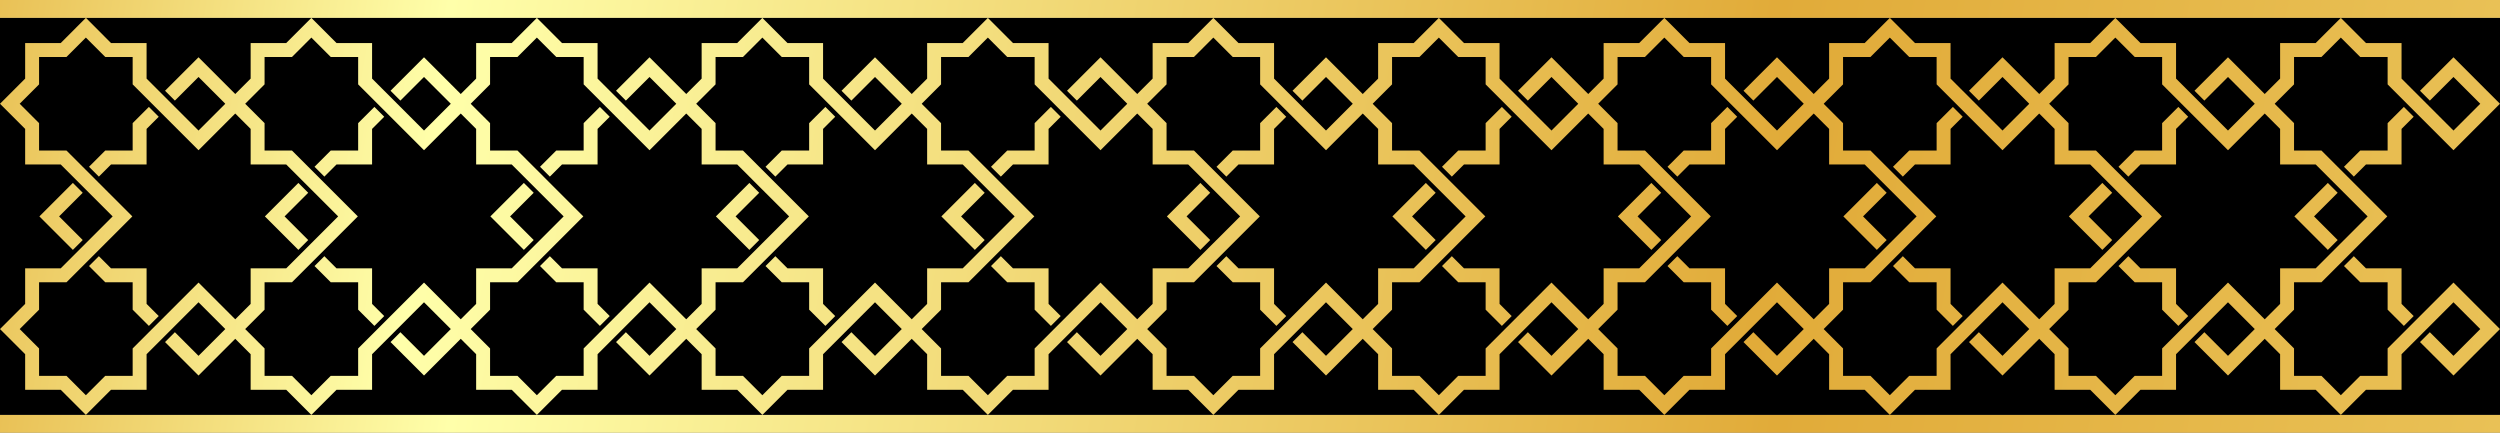 <?xml version="1.0" encoding="UTF-8"?>
<svg id="Layer_1" data-name="Layer 1" xmlns="http://www.w3.org/2000/svg" xmlns:xlink="http://www.w3.org/1999/xlink" viewBox="0 0 4488.1 776.87">
  <rect x="0" y="0" width="4488.1" height="776.87" fill="#808080" stroke="none"/>
  <defs>
    <style>
      .cls-1 {
        fill: url(#linear-gradient-61);
      }

      .cls-2 {
        fill: url(#linear-gradient-15);
      }

      .cls-3 {
        fill: url(#linear-gradient-13);
      }

      .cls-4 {
        fill: url(#linear-gradient-28);
      }

      .cls-5 {
        fill: url(#linear-gradient-65);
      }

      .cls-6 {
        fill: url(#linear-gradient-69);
      }

      .cls-7 {
        fill: url(#linear-gradient-53);
      }

      .cls-8 {
        fill: url(#linear-gradient-42);
      }

      .cls-9 {
        fill: url(#linear-gradient-46);
      }

      .cls-10 {
        fill: url(#linear-gradient-70);
      }

      .cls-11 {
        fill: url(#linear-gradient-60);
      }

      .cls-12 {
        fill: url(#linear-gradient-93);
      }

      .cls-13 {
        fill: url(#linear-gradient-95);
      }

      .cls-14 {
        fill: url(#linear-gradient-2);
      }

      .cls-15 {
        fill: url(#linear-gradient-100);
      }

      .cls-16 {
        fill: url(#linear-gradient-87);
      }

      .cls-17 {
        fill: url(#linear-gradient-64);
      }

      .cls-18 {
        fill: url(#linear-gradient-56);
      }

      .cls-19 {
        fill: url(#linear-gradient-43);
      }

      .cls-20 {
        fill: url(#linear-gradient-25);
      }

      .cls-21 {
        fill: url(#linear-gradient-82);
      }

      .cls-22 {
        fill: url(#linear-gradient-10);
      }

      .cls-23 {
        fill: url(#linear-gradient-12);
      }

      .cls-24 {
        fill: url(#linear-gradient-40);
      }

      .cls-25 {
        fill: url(#linear-gradient-27);
      }

      .cls-26 {
        fill: url(#linear-gradient-68);
      }

      .cls-27 {
        fill: url(#linear-gradient-37);
      }

      .cls-28 {
        fill: url(#linear-gradient-75);
      }

      .cls-29 {
        fill: url(#linear-gradient-55);
      }

      .cls-30 {
        fill: url(#linear-gradient-39);
      }

      .cls-31 {
        fill: url(#linear-gradient-89);
      }

      .cls-32 {
        fill: url(#linear-gradient-52);
      }

      .cls-33 {
        fill: url(#linear-gradient-58);
      }

      .cls-34 {
        fill: url(#linear-gradient-47);
      }

      .cls-35 {
        fill: url(#linear-gradient-26);
      }

      .cls-36 {
        fill: url(#linear-gradient-74);
      }

      .cls-37 {
        fill: url(#linear-gradient-97);
      }

      .cls-38 {
        fill: url(#linear-gradient-72);
      }

      .cls-39 {
        fill: url(#linear-gradient-4);
      }

      .cls-40 {
        fill: url(#linear-gradient-35);
      }

      .cls-41 {
        fill: url(#linear-gradient-30);
      }

      .cls-42 {
        fill: url(#linear-gradient-76);
      }

      .cls-43 {
        fill: url(#linear-gradient-73);
      }

      .cls-44 {
        fill: url(#linear-gradient-71);
      }

      .cls-45 {
        fill: url(#linear-gradient-44);
      }

      .cls-46 {
        fill: url(#linear-gradient-96);
      }

      .cls-47 {
        fill: url(#linear-gradient-49);
      }

      .cls-48 {
        fill: url(#linear-gradient-3);
      }

      .cls-49 {
        fill: url(#linear-gradient-34);
      }

      .cls-50 {
        fill: url(#linear-gradient-5);
      }

      .cls-51 {
        fill: url(#linear-gradient-38);
      }

      .cls-52 {
        fill: url(#linear-gradient-91);
      }

      .cls-53 {
        fill: url(#linear-gradient-22);
      }

      .cls-54 {
        fill: url(#linear-gradient-24);
      }

      .cls-55 {
        fill: url(#linear-gradient-94);
      }

      .cls-56 {
        fill: url(#linear-gradient-54);
      }

      .cls-57 {
        fill: url(#linear-gradient-92);
      }

      .cls-58 {
        fill: url(#linear-gradient-90);
      }

      .cls-59 {
        fill: url(#linear-gradient-33);
      }

      .cls-60 {
        fill: url(#linear-gradient-79);
      }

      .cls-61 {
        fill: url(#linear-gradient-78);
      }

      .cls-62 {
        fill: url(#linear-gradient-51);
      }

      .cls-63 {
        fill: url(#linear-gradient-8);
      }

      .cls-64 {
        fill: url(#linear-gradient-66);
      }

      .cls-65 {
        fill: url(#linear-gradient-57);
      }

      .cls-66 {
        fill: url(#linear-gradient-77);
      }

      .cls-67 {
        fill: url(#linear-gradient-88);
      }

      .cls-68 {
        fill: url(#linear-gradient-14);
      }

      .cls-69 {
        fill: url(#linear-gradient-62);
      }

      .cls-70 {
        fill: url(#linear-gradient-29);
      }

      .cls-71 {
        fill: url(#linear-gradient-20);
      }

      .cls-72 {
        fill: url(#linear-gradient-67);
      }

      .cls-73 {
        fill: url(#linear-gradient-17);
      }

      .cls-74 {
        fill: url(#linear-gradient-50);
      }

      .cls-75 {
        fill: url(#linear-gradient-7);
      }

      .cls-76 {
        fill: url(#linear-gradient-9);
      }

      .cls-77 {
        fill: url(#linear-gradient-59);
      }

      .cls-78 {
        fill: url(#linear-gradient-11);
      }

      .cls-79 {
        fill: url(#linear-gradient-19);
      }

      .cls-80 {
        fill: url(#linear-gradient-101);
      }

      .cls-81 {
        fill: url(#linear-gradient-80);
      }

      .cls-82 {
        fill: url(#linear-gradient-6);
      }

      .cls-83 {
        fill: url(#linear-gradient-83);
      }

      .cls-84 {
        fill: url(#linear-gradient-36);
      }

      .cls-85 {
        fill: url(#linear-gradient-21);
      }

      .cls-86 {
        fill: url(#linear-gradient-45);
      }

      .cls-87 {
        fill: url(#linear-gradient-85);
      }

      .cls-88 {
        fill: url(#linear-gradient-98);
      }

      .cls-89 {
        fill: url(#linear-gradient-81);
      }

      .cls-90 {
        fill: url(#linear-gradient-84);
      }

      .cls-91 {
        fill: url(#linear-gradient-48);
      }

      .cls-92 {
        fill: url(#linear-gradient-32);
      }

      .cls-93 {
        fill: url(#linear-gradient-86);
      }

      .cls-94 {
        fill: url(#linear-gradient-41);
      }

      .cls-95 {
        fill: url(#linear-gradient-16);
      }

      .cls-96 {
        fill: url(#linear-gradient);
      }

      .cls-97 {
        fill: url(#linear-gradient-23);
      }

      .cls-98 {
        fill: url(#linear-gradient-31);
      }

      .cls-99 {
        fill: url(#linear-gradient-63);
      }

      .cls-100 {
        fill: url(#linear-gradient-99);
      }

      .cls-101 {
        fill: url(#linear-gradient-18);
      }
    </style>
    <linearGradient id="linear-gradient" x1="-34.65" y1="209.45" x2="4404.84" y2="987.66" gradientUnits="userSpaceOnUse">
      <stop offset="0" stop-color="#e9c156"/>
      <stop offset=".18" stop-color="#ffa"/>
      <stop offset=".71" stop-color="#e1ab39"/>
      <stop offset="1" stop-color="#e9c156"/>
    </linearGradient>
    <linearGradient id="linear-gradient-2" x1="153.91" y1="340.37" x2="154.39" y2="340.46" xlink:href="#linear-gradient"/>
    <linearGradient id="linear-gradient-3" x1="-60.16" y1="355.02" x2="4379.33" y2="1133.23" xlink:href="#linear-gradient"/>
    <linearGradient id="linear-gradient-4" x1="197.98" y1="412.67" x2="200.35" y2="413.08" gradientTransform="translate(262.47 -41.13) rotate(33.69)" xlink:href="#linear-gradient"/>
    <linearGradient id="linear-gradient-5" x1="308.06" y1="186.22" x2="308.53" y2="186.31" gradientTransform="translate(222.01 -163.44) rotate(45)" xlink:href="#linear-gradient"/>
    <linearGradient id="linear-gradient-6" x1="152.25" y1="424.94" x2="156.04" y2="425.6" gradientTransform="translate(345.86 15.56) rotate(45)" xlink:href="#linear-gradient"/>
    <linearGradient id="linear-gradient-7" x1="-59.46" y1="350.98" x2="4380.03" y2="1129.2" xlink:href="#linear-gradient"/>
    <linearGradient id="linear-gradient-8" x1="-80.22" y1="469.45" x2="4359.27" y2="1247.66" xlink:href="#linear-gradient"/>
    <linearGradient id="linear-gradient-9" x1="308.06" y1="590.69" x2="308.53" y2="590.77" xlink:href="#linear-gradient"/>
    <linearGradient id="linear-gradient-10" x1="-22.58" y1="140.6" x2="4416.91" y2="918.81" xlink:href="#linear-gradient"/>
    <linearGradient id="linear-gradient-11" x1="558.73" y1="340.37" x2="559.21" y2="340.46" xlink:href="#linear-gradient"/>
    <linearGradient id="linear-gradient-12" x1="-48.09" y1="286.17" x2="4391.39" y2="1064.39" xlink:href="#linear-gradient"/>
    <linearGradient id="linear-gradient-13" x1="602.8" y1="412.67" x2="605.17" y2="413.08" gradientTransform="translate(330.46 -265.69) rotate(33.69)" xlink:href="#linear-gradient"/>
    <linearGradient id="linear-gradient-14" x1="712.88" y1="186.22" x2="713.35" y2="186.31" gradientTransform="translate(340.58 -449.69) rotate(45)" xlink:href="#linear-gradient"/>
    <linearGradient id="linear-gradient-15" x1="557.07" y1="424.94" x2="560.86" y2="425.6" gradientTransform="translate(464.43 -270.69) rotate(45)" xlink:href="#linear-gradient"/>
    <linearGradient id="linear-gradient-16" x1="-47.4" y1="282.2" x2="4392.09" y2="1060.42" xlink:href="#linear-gradient"/>
    <linearGradient id="linear-gradient-17" x1="-68.15" y1="400.61" x2="4371.34" y2="1178.82" xlink:href="#linear-gradient"/>
    <linearGradient id="linear-gradient-18" x1="712.88" y1="590.69" x2="713.35" y2="590.77" xlink:href="#linear-gradient"/>
    <linearGradient id="linear-gradient-19" x1="-10.51" y1="71.75" x2="4428.98" y2="849.97" xlink:href="#linear-gradient"/>
    <linearGradient id="linear-gradient-20" x1="963.55" y1="340.37" x2="964.03" y2="340.46" xlink:href="#linear-gradient"/>
    <linearGradient id="linear-gradient-21" x1="-36.03" y1="217.33" x2="4403.46" y2="995.54" xlink:href="#linear-gradient"/>
    <linearGradient id="linear-gradient-22" x1="1007.62" y1="412.67" x2="1009.99" y2="413.08" gradientTransform="translate(398.45 -490.24) rotate(33.69)" xlink:href="#linear-gradient"/>
    <linearGradient id="linear-gradient-23" x1="1117.7" y1="186.22" x2="1118.17" y2="186.31" gradientTransform="translate(459.15 -735.95) rotate(45)" xlink:href="#linear-gradient"/>
    <linearGradient id="linear-gradient-24" x1="961.89" y1="424.94" x2="965.68" y2="425.6" gradientTransform="translate(583 -556.94) rotate(45)" xlink:href="#linear-gradient"/>
    <linearGradient id="linear-gradient-25" x1="-35.33" y1="213.36" x2="4404.16" y2="991.57" xlink:href="#linear-gradient"/>
    <linearGradient id="linear-gradient-26" x1="-56.09" y1="331.76" x2="4383.4" y2="1109.97" xlink:href="#linear-gradient"/>
    <linearGradient id="linear-gradient-27" x1="1117.7" y1="590.69" x2="1118.17" y2="590.77" xlink:href="#linear-gradient"/>
    <linearGradient id="linear-gradient-28" x1="1.56" y1="2.91" x2="4441.05" y2="781.12" xlink:href="#linear-gradient"/>
    <linearGradient id="linear-gradient-29" x1="1368.37" y1="340.37" x2="1368.85" y2="340.46" xlink:href="#linear-gradient"/>
    <linearGradient id="linear-gradient-30" x1="-23.96" y1="148.48" x2="4415.53" y2="926.69" xlink:href="#linear-gradient"/>
    <linearGradient id="linear-gradient-31" x1="1412.44" y1="412.67" x2="1414.81" y2="413.08" gradientTransform="translate(466.44 -714.8) rotate(33.69)" xlink:href="#linear-gradient"/>
    <linearGradient id="linear-gradient-32" x1="1522.52" y1="186.22" x2="1522.99" y2="186.31" gradientTransform="translate(577.71 -1022.2) rotate(45)" xlink:href="#linear-gradient"/>
    <linearGradient id="linear-gradient-33" x1="1366.71" y1="424.94" x2="1370.5" y2="425.6" gradientTransform="translate(701.57 -843.19) rotate(45)" xlink:href="#linear-gradient"/>
    <linearGradient id="linear-gradient-34" x1="-23.26" y1="144.51" x2="4416.23" y2="922.72" xlink:href="#linear-gradient"/>
    <linearGradient id="linear-gradient-35" x1="-44.02" y1="262.91" x2="4395.47" y2="1041.12" xlink:href="#linear-gradient"/>
    <linearGradient id="linear-gradient-36" x1="1522.52" y1="590.69" x2="1522.99" y2="590.77" xlink:href="#linear-gradient"/>
    <linearGradient id="linear-gradient-37" x1="13.63" y1="-65.94" x2="4453.12" y2="712.27" xlink:href="#linear-gradient"/>
    <linearGradient id="linear-gradient-38" x1="1773.19" y1="340.37" x2="1773.67" y2="340.46" xlink:href="#linear-gradient"/>
    <linearGradient id="linear-gradient-39" x1="-11.89" y1="79.63" x2="4427.6" y2="857.85" xlink:href="#linear-gradient"/>
    <linearGradient id="linear-gradient-40" x1="1817.26" y1="412.67" x2="1819.63" y2="413.08" gradientTransform="translate(534.43 -939.35) rotate(33.69)" xlink:href="#linear-gradient"/>
    <linearGradient id="linear-gradient-41" x1="1927.34" y1="186.22" x2="1927.81" y2="186.31" gradientTransform="translate(696.28 -1308.45) rotate(45)" xlink:href="#linear-gradient"/>
    <linearGradient id="linear-gradient-42" x1="1771.53" y1="424.94" x2="1775.32" y2="425.6" gradientTransform="translate(820.13 -1129.45) rotate(45)" xlink:href="#linear-gradient"/>
    <linearGradient id="linear-gradient-43" x1="-11.19" y1="75.66" x2="4428.3" y2="853.88" xlink:href="#linear-gradient"/>
    <linearGradient id="linear-gradient-44" x1="-31.95" y1="194.07" x2="4407.54" y2="972.28" xlink:href="#linear-gradient"/>
    <linearGradient id="linear-gradient-45" x1="1927.34" y1="590.69" x2="1927.81" y2="590.77" xlink:href="#linear-gradient"/>
    <linearGradient id="linear-gradient-46" x1="25.7" y1="-134.79" x2="4465.19" y2="643.43" xlink:href="#linear-gradient"/>
    <linearGradient id="linear-gradient-47" x1="2178.01" y1="340.37" x2="2178.49" y2="340.46" xlink:href="#linear-gradient"/>
    <linearGradient id="linear-gradient-48" x1=".18" y1="10.79" x2="4439.67" y2="789" xlink:href="#linear-gradient"/>
    <linearGradient id="linear-gradient-49" x1="2222.08" y1="412.67" x2="2224.45" y2="413.08" gradientTransform="translate(602.42 -1163.9) rotate(33.69)" xlink:href="#linear-gradient"/>
    <linearGradient id="linear-gradient-50" x1="2332.16" y1="186.22" x2="2332.63" y2="186.31" gradientTransform="translate(814.85 -1594.7) rotate(45)" xlink:href="#linear-gradient"/>
    <linearGradient id="linear-gradient-51" x1="2176.35" y1="424.94" x2="2180.14" y2="425.6" gradientTransform="translate(938.7 -1415.7) rotate(45)" xlink:href="#linear-gradient"/>
    <linearGradient id="linear-gradient-52" x1=".87" y1="6.82" x2="4440.36" y2="785.03" xlink:href="#linear-gradient"/>
    <linearGradient id="linear-gradient-53" x1="-19.88" y1="125.22" x2="4419.61" y2="903.43" xlink:href="#linear-gradient"/>
    <linearGradient id="linear-gradient-54" x1="2332.16" y1="590.69" x2="2332.63" y2="590.77" xlink:href="#linear-gradient"/>
    <linearGradient id="linear-gradient-55" x1="37.77" y1="-203.63" x2="4477.25" y2="574.58" xlink:href="#linear-gradient"/>
    <linearGradient id="linear-gradient-56" x1="2582.83" y1="340.37" x2="2583.31" y2="340.46" xlink:href="#linear-gradient"/>
    <linearGradient id="linear-gradient-57" x1="12.25" y1="-58.06" x2="4451.74" y2="720.15" xlink:href="#linear-gradient"/>
    <linearGradient id="linear-gradient-58" x1="2626.9" y1="412.67" x2="2629.27" y2="413.08" gradientTransform="translate(670.41 -1388.46) rotate(33.69)" xlink:href="#linear-gradient"/>
    <linearGradient id="linear-gradient-59" x1="2736.98" y1="186.22" x2="2737.45" y2="186.31" gradientTransform="translate(933.42 -1880.95) rotate(45)" xlink:href="#linear-gradient"/>
    <linearGradient id="linear-gradient-60" x1="2581.17" y1="424.94" x2="2584.96" y2="425.6" gradientTransform="translate(1057.27 -1701.95) rotate(45)" xlink:href="#linear-gradient"/>
    <linearGradient id="linear-gradient-61" x1="12.94" y1="-62.03" x2="4452.43" y2="716.18" xlink:href="#linear-gradient"/>
    <linearGradient id="linear-gradient-62" x1="-7.81" y1="56.37" x2="4431.68" y2="834.58" xlink:href="#linear-gradient"/>
    <linearGradient id="linear-gradient-63" x1="2736.98" y1="590.69" x2="2737.45" y2="590.77" xlink:href="#linear-gradient"/>
    <linearGradient id="linear-gradient-64" x1="49.83" y1="-272.48" x2="4489.32" y2="505.73" xlink:href="#linear-gradient"/>
    <linearGradient id="linear-gradient-65" x1="2987.65" y1="340.37" x2="2988.13" y2="340.46" xlink:href="#linear-gradient"/>
    <linearGradient id="linear-gradient-66" x1="24.32" y1="-126.91" x2="4463.8" y2="651.31" xlink:href="#linear-gradient"/>
    <linearGradient id="linear-gradient-67" x1="3031.72" y1="412.67" x2="3034.09" y2="413.08" gradientTransform="translate(738.4 -1613.01) rotate(33.69)" xlink:href="#linear-gradient"/>
    <linearGradient id="linear-gradient-68" x1="3141.8" y1="186.22" x2="3142.27" y2="186.31" gradientTransform="translate(1051.99 -2167.2) rotate(45)" xlink:href="#linear-gradient"/>
    <linearGradient id="linear-gradient-69" x1="2985.99" y1="424.94" x2="2989.78" y2="425.6" gradientTransform="translate(1175.84 -1988.2) rotate(45)" xlink:href="#linear-gradient"/>
    <linearGradient id="linear-gradient-70" x1="25.01" y1="-130.88" x2="4464.5" y2="647.34" xlink:href="#linear-gradient"/>
    <linearGradient id="linear-gradient-71" x1="4.26" y1="-12.48" x2="4443.75" y2="765.74" xlink:href="#linear-gradient"/>
    <linearGradient id="linear-gradient-72" x1="3141.8" y1="590.69" x2="3142.27" y2="590.77" xlink:href="#linear-gradient"/>
    <linearGradient id="linear-gradient-73" x1="61.9" y1="-341.33" x2="4501.39" y2="436.89" xlink:href="#linear-gradient"/>
    <linearGradient id="linear-gradient-74" x1="3392.47" y1="340.37" x2="3392.95" y2="340.46" xlink:href="#linear-gradient"/>
    <linearGradient id="linear-gradient-75" x1="36.38" y1="-195.75" x2="4475.87" y2="582.46" xlink:href="#linear-gradient"/>
    <linearGradient id="linear-gradient-76" x1="3436.54" y1="412.67" x2="3438.91" y2="413.08" gradientTransform="translate(806.39 -1837.56) rotate(33.69)" xlink:href="#linear-gradient"/>
    <linearGradient id="linear-gradient-77" x1="3546.62" y1="186.22" x2="3547.09" y2="186.31" gradientTransform="translate(1170.56 -2453.45) rotate(45)" xlink:href="#linear-gradient"/>
    <linearGradient id="linear-gradient-78" x1="3390.81" y1="424.94" x2="3394.6" y2="425.6" gradientTransform="translate(1294.41 -2274.45) rotate(45)" xlink:href="#linear-gradient"/>
    <linearGradient id="linear-gradient-79" x1="37.08" y1="-199.72" x2="4476.57" y2="578.49" xlink:href="#linear-gradient"/>
    <linearGradient id="linear-gradient-80" x1="16.32" y1="-81.32" x2="4455.81" y2="696.89" xlink:href="#linear-gradient"/>
    <linearGradient id="linear-gradient-81" x1="3546.62" y1="590.69" x2="3547.09" y2="590.77" xlink:href="#linear-gradient"/>
    <linearGradient id="linear-gradient-82" x1="73.97" y1="-410.17" x2="4513.46" y2="368.04" xlink:href="#linear-gradient"/>
    <linearGradient id="linear-gradient-83" x1="3797.29" y1="340.37" x2="3797.77" y2="340.46" xlink:href="#linear-gradient"/>
    <linearGradient id="linear-gradient-84" x1="48.45" y1="-264.6" x2="4487.94" y2="513.61" xlink:href="#linear-gradient"/>
    <linearGradient id="linear-gradient-85" x1="3841.36" y1="412.67" x2="3843.73" y2="413.08" gradientTransform="translate(874.38 -2062.12) rotate(33.69)" xlink:href="#linear-gradient"/>
    <linearGradient id="linear-gradient-86" x1="3951.44" y1="186.22" x2="3951.91" y2="186.31" gradientTransform="translate(1289.13 -2739.7) rotate(45)" xlink:href="#linear-gradient"/>
    <linearGradient id="linear-gradient-87" x1="3795.63" y1="424.94" x2="3799.42" y2="425.6" gradientTransform="translate(1412.98 -2560.7) rotate(45)" xlink:href="#linear-gradient"/>
    <linearGradient id="linear-gradient-88" x1="49.15" y1="-268.57" x2="4488.64" y2="509.64" xlink:href="#linear-gradient"/>
    <linearGradient id="linear-gradient-89" x1="28.39" y1="-150.17" x2="4467.88" y2="628.04" xlink:href="#linear-gradient"/>
    <linearGradient id="linear-gradient-90" x1="3951.44" y1="590.69" x2="3951.91" y2="590.77" xlink:href="#linear-gradient"/>
    <linearGradient id="linear-gradient-91" x1="86.04" y1="-479.02" x2="4525.53" y2="299.19" xlink:href="#linear-gradient"/>
    <linearGradient id="linear-gradient-92" x1="4202.11" y1="340.37" x2="4202.59" y2="340.46" xlink:href="#linear-gradient"/>
    <linearGradient id="linear-gradient-93" x1="60.52" y1="-333.45" x2="4500.01" y2="444.77" xlink:href="#linear-gradient"/>
    <linearGradient id="linear-gradient-94" x1="4246.18" y1="412.67" x2="4248.55" y2="413.08" gradientTransform="translate(942.37 -2286.67) rotate(33.69)" xlink:href="#linear-gradient"/>
    <linearGradient id="linear-gradient-95" x1="4356.26" y1="186.22" x2="4356.73" y2="186.31" gradientTransform="translate(1407.7 -3025.95) rotate(45)" xlink:href="#linear-gradient"/>
    <linearGradient id="linear-gradient-96" x1="4200.45" y1="424.94" x2="4204.24" y2="425.6" gradientTransform="translate(1531.55 -2846.95) rotate(45)" xlink:href="#linear-gradient"/>
    <linearGradient id="linear-gradient-97" x1="61.22" y1="-337.42" x2="4500.71" y2="440.8" xlink:href="#linear-gradient"/>
    <linearGradient id="linear-gradient-98" x1="40.46" y1="-219.02" x2="4479.95" y2="559.2" xlink:href="#linear-gradient"/>
    <linearGradient id="linear-gradient-99" x1="4356.26" y1="590.69" x2="4356.73" y2="590.77" xlink:href="#linear-gradient"/>
    <linearGradient id="linear-gradient-100" x1="64.18" y1="-366.12" x2="4423.92" y2="398.11" gradientUnits="userSpaceOnUse">
      <stop offset="0" stop-color="#e9c156"/>
      <stop offset=".18" stop-color="#ffa"/>
      <stop offset=".71" stop-color="#e1ab39"/>
      <stop offset="1" stop-color="#e9c156"/>
    </linearGradient>
    <linearGradient id="linear-gradient-101" x1="64.18" y1="378.76" x2="4423.92" y2="1142.99" gradientUnits="userSpaceOnUse">
      <stop offset="0" stop-color="#e9c156"/>
      <stop offset=".18" stop-color="#ffa"/>
      <stop offset=".71" stop-color="#e1ab39"/>
      <stop offset="1" stop-color="#e9c156"/>
    </linearGradient>
  </defs>
  <rect x="0" y="31.99" width="4488.1" height="712.89"/>
  <g>
    <g>
      <polygon class="cls-96" points="284.96 209.6 263.15 231.42 263.15 295.27 199.3 295.27 177.48 317.08 159.81 299.41 181.62 277.59 188.94 270.27 238.15 270.27 238.15 221.06 245.47 213.74 267.29 191.93 284.96 209.6"/>
      <rect class="cls-14" x="154.15" y="340.41" width="0" height="0"/>
      <polygon class="cls-48" points="106.07 388.5 148.49 430.93 130.81 448.6 70.71 388.5 130.81 328.4 148.49 346.07 106.07 388.5"/>
      <rect class="cls-39" x="199.16" y="412.88" width="0" height="0" transform="translate(-195.57 179.82) rotate(-33.69)"/>
      <rect class="cls-50" x="308.3" y="186.27" width="0" height="0" transform="translate(-41.41 272.56) rotate(-45)"/>
      <rect class="cls-82" x="154.15" y="425.27" width="0" height="0" transform="translate(-255.56 233.56) rotate(-45)"/>
      <polygon class="cls-75" points="356.38 507.29 439.82 590.73 356.38 674.17 296.28 614.07 313.95 596.39 356.38 638.82 404.46 590.73 356.38 542.65 263.15 635.88 263.15 699.73 199.3 699.73 154.15 744.88 109 699.73 45.15 699.73 45.15 635.88 0 590.73 45.15 545.58 45.15 481.73 109 481.73 130.81 459.92 136.47 454.26 154.15 436.58 159.81 430.93 202.23 388.5 159.81 346.07 154.15 340.42 136.47 322.74 130.81 317.08 109 295.27 45.15 295.27 45.15 231.42 0 186.27 45.15 141.12 45.15 77.27 109 77.27 154.21 31.99 199.3 77.27 263.15 77.27 263.15 141.12 308.3 186.27 313.95 191.93 356.38 234.35 404.46 186.27 356.38 138.19 313.95 180.61 296.28 162.93 356.38 102.83 439.82 186.27 356.38 269.71 296.28 209.6 290.62 203.95 272.94 186.27 267.29 180.61 245.47 158.8 238.15 151.47 238.15 102.27 188.94 102.27 181.62 94.95 154.15 67.47 126.68 94.95 119.35 102.27 70.15 102.27 70.15 151.47 62.83 158.8 35.35 186.27 62.83 213.74 70.15 221.06 70.15 270.27 119.35 270.27 126.68 277.59 148.49 299.41 154.15 305.06 171.83 322.74 177.48 328.4 237.59 388.5 177.48 448.61 171.83 454.26 154.15 471.94 148.49 477.6 126.68 499.41 119.35 506.73 70.15 506.73 70.15 555.94 62.83 563.26 35.35 590.73 70.15 625.53 70.15 674.73 119.35 674.73 126.68 682.06 154.15 709.53 181.62 682.06 188.94 674.73 238.15 674.73 238.15 625.53 245.47 618.21 267.29 596.39 272.94 590.73 290.62 573.06 296.28 567.4 356.38 507.29"/>
      <polygon class="cls-63" points="284.96 567.4 267.29 585.08 245.47 563.26 238.15 555.94 238.15 506.73 188.94 506.73 159.81 477.6 177.48 459.92 199.3 481.73 263.15 481.73 263.15 545.58 284.96 567.4"/>
      <rect class="cls-76" x="308.3" y="590.73" width="0" height="0"/>
    </g>
    <g>
      <polygon class="cls-22" points="689.78 209.6 667.97 231.42 667.97 295.27 604.12 295.27 582.3 317.08 564.63 299.41 586.44 277.59 593.76 270.27 642.97 270.27 642.97 221.06 650.29 213.74 672.11 191.93 689.78 209.6"/>
      <rect class="cls-78" x="558.97" y="340.41" width="0" height="0"/>
      <polygon class="cls-23" points="510.89 388.5 553.31 430.93 535.63 448.6 475.53 388.5 535.63 328.4 553.31 346.07 510.89 388.5"/>
      <rect class="cls-3" x="603.98" y="412.88" width="0" height="0" transform="translate(-127.58 404.37) rotate(-33.69)"/>
      <rect class="cls-68" x="713.12" y="186.27" width="0" height="0" transform="translate(77.16 558.81) rotate(-45)"/>
      <rect class="cls-2" x="558.97" y="425.27" width="0" height="0" transform="translate(-136.99 519.81) rotate(-45)"/>
      <polygon class="cls-95" points="761.2 507.29 844.64 590.73 761.2 674.17 701.1 614.07 718.77 596.39 761.2 638.82 809.28 590.73 761.2 542.65 667.97 635.88 667.97 699.73 604.12 699.73 558.97 744.88 513.82 699.73 449.97 699.73 449.97 635.88 404.82 590.73 449.97 545.58 449.97 481.73 513.82 481.73 535.63 459.92 541.29 454.26 558.97 436.58 564.63 430.93 607.05 388.5 564.63 346.07 558.97 340.42 541.29 322.74 535.63 317.08 513.82 295.27 449.97 295.27 449.97 231.42 404.82 186.27 449.97 141.12 449.97 77.27 513.82 77.27 558.97 32.12 604.12 77.27 667.97 77.27 667.97 141.12 713.12 186.27 718.77 191.93 761.2 234.35 809.28 186.27 761.2 138.19 718.77 180.61 701.1 162.93 761.2 102.83 844.64 186.27 761.2 269.71 701.1 209.6 695.44 203.95 677.76 186.27 672.11 180.61 650.29 158.8 642.97 151.47 642.97 102.27 593.76 102.27 586.44 94.95 558.97 67.47 531.5 94.95 524.17 102.27 474.97 102.27 474.97 151.47 467.65 158.8 440.17 186.27 467.65 213.74 474.97 221.06 474.97 270.27 524.17 270.27 531.5 277.59 553.31 299.41 558.97 305.06 576.65 322.74 582.3 328.4 642.41 388.5 582.3 448.61 576.65 454.26 558.97 471.94 553.31 477.6 531.5 499.41 524.17 506.73 474.97 506.73 474.97 555.94 467.65 563.26 440.17 590.73 474.97 625.53 474.97 674.73 524.17 674.73 531.5 682.06 558.97 709.53 586.44 682.06 593.76 674.73 642.97 674.73 642.97 625.53 650.29 618.21 672.11 596.39 677.76 590.73 695.44 573.06 701.1 567.4 761.2 507.29"/>
      <polygon class="cls-73" points="689.78 567.4 672.11 585.08 650.29 563.26 642.97 555.94 642.97 506.73 593.76 506.73 564.63 477.6 582.3 459.92 604.12 481.73 667.97 481.73 667.97 545.58 689.78 567.4"/>
      <rect class="cls-101" x="713.12" y="590.73" width="0" height="0"/>
    </g>
    <g>
      <polygon class="cls-79" points="1094.6 209.6 1072.79 231.42 1072.79 295.27 1008.94 295.27 987.12 317.08 969.45 299.41 991.26 277.59 998.58 270.27 1047.79 270.27 1047.79 221.06 1055.11 213.74 1076.93 191.93 1094.6 209.6"/>
      <rect class="cls-71" x="963.79" y="340.41" width="0" height="0"/>
      <polygon class="cls-85" points="915.71 388.5 958.13 430.93 940.45 448.6 880.35 388.5 940.45 328.4 958.13 346.07 915.71 388.5"/>
      <rect class="cls-53" x="1008.8" y="412.88" width="0" height="0" transform="translate(-59.59 628.93) rotate(-33.69)"/>
      <rect class="cls-97" x="1117.94" y="186.27" width="0" height="0" transform="translate(195.73 845.06) rotate(-45)"/>
      <rect class="cls-54" x="963.79" y="425.27" width="0" height="0" transform="translate(-18.42 806.06) rotate(-45)"/>
      <polygon class="cls-20" points="1166.02 507.29 1249.46 590.73 1166.02 674.17 1105.92 614.07 1123.59 596.39 1166.02 638.82 1214.1 590.73 1166.02 542.65 1072.79 635.88 1072.79 699.73 1008.94 699.73 963.79 744.88 918.64 699.73 854.79 699.73 854.79 635.88 809.64 590.73 854.79 545.58 854.79 481.73 918.64 481.73 940.45 459.92 946.11 454.26 963.79 436.58 969.45 430.93 1011.87 388.5 969.45 346.07 963.79 340.42 946.11 322.74 940.45 317.08 918.64 295.27 854.79 295.27 854.79 231.42 809.64 186.27 854.79 141.12 854.79 77.27 918.64 77.27 963.79 32.12 1008.94 77.27 1072.79 77.27 1072.79 141.12 1117.94 186.27 1123.59 191.93 1166.02 234.35 1214.1 186.27 1166.02 138.19 1123.59 180.61 1105.92 162.93 1166.02 102.83 1249.46 186.27 1166.02 269.71 1105.92 209.6 1100.26 203.95 1082.58 186.27 1076.93 180.61 1055.11 158.8 1047.79 151.47 1047.79 102.27 998.58 102.27 991.26 94.95 963.79 67.47 936.32 94.95 928.99 102.27 879.79 102.27 879.79 151.47 872.47 158.8 844.99 186.27 872.47 213.74 879.79 221.06 879.79 270.27 928.99 270.27 936.32 277.59 958.13 299.41 963.79 305.06 981.47 322.74 987.12 328.4 1047.23 388.5 987.12 448.61 981.47 454.26 963.79 471.94 958.13 477.6 936.32 499.41 928.99 506.73 879.79 506.73 879.79 555.94 872.47 563.26 844.99 590.73 879.79 625.53 879.79 674.73 928.99 674.73 936.32 682.06 963.79 709.53 991.26 682.06 998.58 674.73 1047.79 674.73 1047.79 625.53 1055.11 618.21 1076.93 596.39 1082.58 590.73 1100.26 573.06 1105.92 567.4 1166.02 507.29"/>
      <polygon class="cls-35" points="1094.6 567.4 1076.93 585.08 1055.11 563.26 1047.79 555.94 1047.79 506.73 998.58 506.73 969.45 477.6 987.12 459.92 1008.94 481.73 1072.79 481.73 1072.79 545.58 1094.6 567.4"/>
      <rect class="cls-25" x="1117.94" y="590.73" width="0" height="0"/>
    </g>
    <g>
      <polygon class="cls-4" points="1499.42 209.6 1477.61 231.42 1477.61 295.27 1413.76 295.27 1391.94 317.08 1374.27 299.41 1396.08 277.59 1403.4 270.27 1452.61 270.27 1452.61 221.06 1459.93 213.74 1481.75 191.93 1499.42 209.6"/>
      <rect class="cls-70" x="1368.61" y="340.41" width="0" height="0"/>
      <polygon class="cls-41" points="1320.53 388.5 1362.95 430.93 1345.27 448.6 1285.17 388.5 1345.27 328.4 1362.95 346.07 1320.53 388.5"/>
      <rect class="cls-98" x="1413.62" y="412.88" width="0" height="0" transform="translate(8.4 853.48) rotate(-33.69)"/>
      <rect class="cls-92" x="1522.76" y="186.27" width="0" height="0" transform="translate(314.3 1131.31) rotate(-45)"/>
      <rect class="cls-59" x="1368.61" y="425.27" width="0" height="0" transform="translate(100.15 1092.31) rotate(-45)"/>
      <polygon class="cls-49" points="1570.84 507.29 1654.28 590.73 1570.84 674.17 1510.74 614.07 1528.41 596.39 1570.84 638.82 1618.92 590.73 1570.84 542.65 1477.61 635.88 1477.61 699.73 1413.76 699.73 1368.61 744.88 1323.46 699.73 1259.61 699.73 1259.61 635.88 1214.46 590.73 1259.61 545.58 1259.61 481.73 1323.46 481.73 1345.27 459.92 1350.93 454.26 1368.61 436.58 1374.27 430.93 1416.69 388.5 1374.27 346.07 1368.61 340.42 1350.93 322.74 1345.27 317.08 1323.46 295.27 1259.61 295.27 1259.61 231.42 1214.46 186.27 1259.61 141.12 1259.61 77.27 1323.46 77.27 1368.61 32.12 1413.76 77.27 1477.61 77.27 1477.61 141.12 1522.76 186.27 1528.41 191.93 1570.84 234.35 1618.92 186.27 1570.84 138.19 1528.41 180.61 1510.74 162.93 1570.84 102.83 1654.28 186.27 1570.84 269.71 1510.74 209.6 1505.08 203.95 1487.4 186.27 1481.75 180.61 1459.93 158.8 1452.61 151.47 1452.61 102.27 1403.4 102.27 1396.08 94.95 1368.61 67.47 1341.14 94.95 1333.81 102.27 1284.61 102.27 1284.61 151.47 1277.29 158.8 1249.81 186.27 1277.29 213.74 1284.61 221.06 1284.61 270.27 1333.81 270.27 1341.14 277.59 1362.95 299.41 1368.61 305.06 1386.29 322.74 1391.94 328.4 1452.05 388.5 1391.94 448.61 1386.29 454.26 1368.61 471.94 1362.95 477.6 1341.14 499.41 1333.81 506.73 1284.61 506.73 1284.61 555.94 1277.29 563.26 1249.81 590.73 1284.61 625.53 1284.61 674.73 1333.81 674.73 1341.14 682.06 1368.61 709.53 1396.08 682.06 1403.4 674.73 1452.61 674.73 1452.61 625.53 1459.93 618.21 1481.75 596.39 1487.4 590.73 1505.08 573.06 1510.74 567.4 1570.84 507.29"/>
      <polygon class="cls-40" points="1499.42 567.4 1481.75 585.08 1459.93 563.26 1452.61 555.94 1452.61 506.73 1403.4 506.73 1374.27 477.6 1391.94 459.92 1413.76 481.73 1477.61 481.73 1477.61 545.58 1499.42 567.4"/>
      <rect class="cls-84" x="1522.76" y="590.73" width="0" height="0"/>
    </g>
    <g>
      <polygon class="cls-27" points="1904.24 209.6 1882.43 231.42 1882.43 295.27 1818.58 295.27 1796.76 317.08 1779.09 299.41 1800.9 277.59 1808.22 270.27 1857.43 270.27 1857.43 221.06 1864.75 213.74 1886.57 191.93 1904.24 209.6"/>
      <rect class="cls-51" x="1773.43" y="340.41" width="0" height="0"/>
      <polygon class="cls-30" points="1725.35 388.5 1767.77 430.93 1750.09 448.6 1689.99 388.5 1750.09 328.4 1767.77 346.07 1725.35 388.5"/>
      <rect class="cls-24" x="1818.44" y="412.88" width="0" height="0" transform="translate(76.38 1078.03) rotate(-33.69)"/>
      <rect class="cls-94" x="1927.58" y="186.27" width="0" height="0" transform="translate(432.86 1417.56) rotate(-45)"/>
      <rect class="cls-8" x="1773.43" y="425.27" width="0" height="0" transform="translate(218.72 1378.56) rotate(-45)"/>
      <polygon class="cls-19" points="1975.66 507.29 2059.1 590.73 1975.66 674.17 1915.56 614.07 1933.23 596.39 1975.66 638.82 2023.74 590.73 1975.66 542.65 1882.43 635.88 1882.43 699.73 1818.58 699.73 1773.43 744.88 1728.28 699.73 1664.43 699.73 1664.43 635.88 1619.28 590.73 1664.43 545.58 1664.43 481.73 1728.28 481.73 1750.09 459.92 1755.75 454.26 1773.43 436.58 1779.09 430.93 1821.51 388.5 1779.09 346.07 1773.43 340.42 1755.75 322.74 1750.09 317.08 1728.28 295.27 1664.43 295.27 1664.43 231.42 1619.28 186.27 1664.43 141.12 1664.43 77.27 1728.28 77.27 1773.43 32.12 1818.58 77.27 1882.43 77.27 1882.43 141.12 1927.58 186.27 1933.23 191.93 1975.66 234.35 2023.74 186.27 1975.66 138.19 1933.23 180.61 1915.56 162.93 1975.66 102.83 2059.1 186.27 1975.66 269.71 1915.56 209.6 1909.9 203.95 1892.22 186.27 1886.57 180.61 1864.75 158.8 1857.43 151.47 1857.43 102.27 1808.22 102.27 1800.9 94.95 1773.43 67.47 1745.96 94.95 1738.63 102.27 1689.43 102.27 1689.43 151.47 1682.11 158.8 1654.63 186.27 1682.11 213.74 1689.43 221.06 1689.43 270.27 1738.63 270.27 1745.96 277.59 1767.77 299.41 1773.43 305.06 1791.11 322.74 1796.76 328.4 1856.87 388.5 1796.76 448.61 1791.11 454.26 1773.43 471.94 1767.77 477.6 1745.96 499.41 1738.63 506.73 1689.43 506.73 1689.43 555.94 1682.11 563.26 1654.63 590.73 1689.43 625.53 1689.43 674.73 1738.63 674.73 1745.96 682.06 1773.43 709.53 1800.9 682.06 1808.22 674.73 1857.43 674.73 1857.43 625.53 1864.75 618.21 1886.57 596.39 1892.22 590.73 1909.9 573.06 1915.56 567.4 1975.66 507.29"/>
      <polygon class="cls-45" points="1904.24 567.4 1886.57 585.08 1864.75 563.26 1857.43 555.94 1857.43 506.73 1808.22 506.73 1779.09 477.6 1796.76 459.92 1818.58 481.73 1882.43 481.73 1882.43 545.58 1904.24 567.4"/>
      <rect class="cls-86" x="1927.58" y="590.73" width="0" height="0"/>
    </g>
    <g>
      <polygon class="cls-9" points="2309.06 209.6 2287.25 231.42 2287.25 295.27 2223.4 295.27 2201.58 317.08 2183.91 299.41 2205.72 277.59 2213.04 270.27 2262.25 270.27 2262.25 221.06 2269.57 213.74 2291.39 191.93 2309.06 209.6"/>
      <rect class="cls-34" x="2178.25" y="340.41" width="0" height="0"/>
      <polygon class="cls-91" points="2130.17 388.5 2172.59 430.93 2154.91 448.6 2094.81 388.5 2154.91 328.4 2172.59 346.07 2130.17 388.5"/>
      <rect class="cls-47" x="2223.26" y="412.88" width="0" height="0" transform="translate(144.37 1302.59) rotate(-33.69)"/>
      <rect class="cls-74" x="2332.4" y="186.27" width="0" height="0" transform="translate(551.43 1703.81) rotate(-45)"/>
      <rect class="cls-62" x="2178.25" y="425.27" width="0" height="0" transform="translate(337.28 1664.81) rotate(-45)"/>
      <polygon class="cls-32" points="2380.48 507.29 2463.92 590.73 2380.48 674.17 2320.38 614.07 2338.05 596.39 2380.48 638.82 2428.56 590.73 2380.48 542.65 2287.25 635.88 2287.25 699.73 2223.4 699.73 2178.25 744.88 2133.1 699.73 2069.25 699.73 2069.25 635.88 2024.1 590.73 2069.25 545.58 2069.25 481.73 2133.1 481.73 2154.91 459.92 2160.57 454.26 2178.25 436.58 2183.91 430.93 2226.33 388.5 2183.91 346.07 2178.25 340.42 2160.57 322.74 2154.91 317.08 2133.1 295.27 2069.25 295.27 2069.25 231.42 2024.1 186.27 2069.25 141.12 2069.25 77.27 2133.1 77.27 2178.25 32.12 2223.4 77.27 2287.25 77.27 2287.25 141.12 2332.4 186.27 2338.05 191.93 2380.48 234.35 2428.56 186.27 2380.48 138.19 2338.05 180.61 2320.38 162.93 2380.48 102.83 2463.92 186.27 2380.48 269.71 2320.38 209.6 2314.72 203.95 2297.04 186.27 2291.39 180.61 2269.57 158.8 2262.25 151.47 2262.25 102.27 2213.04 102.27 2205.72 94.95 2178.25 67.47 2150.78 94.95 2143.45 102.27 2094.25 102.27 2094.25 151.47 2086.93 158.8 2059.45 186.27 2086.93 213.74 2094.25 221.06 2094.25 270.27 2143.45 270.27 2150.78 277.59 2172.59 299.41 2178.25 305.06 2195.93 322.74 2201.58 328.4 2261.69 388.5 2201.58 448.61 2195.93 454.26 2178.25 471.94 2172.59 477.6 2150.78 499.41 2143.45 506.73 2094.25 506.73 2094.25 555.94 2086.93 563.26 2059.45 590.73 2094.25 625.53 2094.25 674.73 2143.45 674.73 2150.78 682.06 2178.25 709.53 2205.72 682.06 2213.04 674.73 2262.25 674.73 2262.25 625.53 2269.57 618.21 2291.39 596.39 2297.04 590.73 2314.72 573.06 2320.38 567.4 2380.48 507.29"/>
      <polygon class="cls-7" points="2309.06 567.4 2291.39 585.08 2269.57 563.26 2262.25 555.94 2262.25 506.73 2213.04 506.73 2183.91 477.6 2201.58 459.92 2223.4 481.73 2287.25 481.73 2287.25 545.58 2309.06 567.4"/>
      <rect class="cls-56" x="2332.4" y="590.73" width="0" height="0"/>
    </g>
    <g>
      <polygon class="cls-29" points="2713.88 209.6 2692.07 231.42 2692.07 295.27 2628.22 295.27 2606.4 317.08 2588.73 299.41 2610.54 277.59 2617.86 270.27 2667.07 270.27 2667.07 221.06 2674.39 213.74 2696.21 191.93 2713.88 209.6"/>
      <rect class="cls-18" x="2583.07" y="340.41" width="0" height="0"/>
      <polygon class="cls-65" points="2534.99 388.5 2577.41 430.93 2559.73 448.6 2499.63 388.5 2559.73 328.4 2577.41 346.07 2534.99 388.5"/>
      <rect class="cls-33" x="2628.08" y="412.88" width="0" height="0" transform="translate(212.36 1527.14) rotate(-33.69)"/>
      <rect class="cls-77" x="2737.22" y="186.27" width="0" height="0" transform="translate(670 1990.06) rotate(-45)"/>
      <rect class="cls-11" x="2583.07" y="425.27" width="0" height="0" transform="translate(455.85 1951.06) rotate(-45)"/>
      <polygon class="cls-1" points="2785.3 507.29 2868.74 590.73 2785.3 674.17 2725.2 614.07 2742.87 596.39 2785.3 638.82 2833.38 590.73 2785.3 542.65 2692.07 635.88 2692.07 699.73 2628.22 699.73 2583.07 744.88 2537.92 699.73 2474.07 699.73 2474.07 635.88 2428.92 590.73 2474.07 545.58 2474.07 481.73 2537.92 481.73 2559.73 459.92 2565.39 454.26 2583.07 436.58 2588.73 430.93 2631.15 388.5 2588.73 346.07 2583.07 340.42 2565.39 322.74 2559.73 317.08 2537.92 295.27 2474.07 295.27 2474.07 231.42 2428.92 186.27 2474.07 141.12 2474.07 77.27 2537.92 77.27 2583.07 32.12 2628.22 77.27 2692.07 77.27 2692.07 141.12 2737.22 186.27 2742.87 191.93 2785.3 234.35 2833.38 186.27 2785.3 138.19 2742.87 180.61 2725.2 162.93 2785.3 102.83 2868.74 186.27 2785.3 269.71 2725.2 209.6 2719.54 203.95 2701.86 186.27 2696.21 180.61 2674.39 158.8 2667.07 151.47 2667.07 102.27 2617.86 102.27 2610.54 94.95 2583.07 67.47 2555.6 94.95 2548.27 102.27 2499.07 102.27 2499.07 151.47 2491.75 158.8 2464.27 186.27 2491.75 213.74 2499.07 221.06 2499.07 270.27 2548.27 270.27 2555.6 277.59 2577.41 299.41 2583.07 305.06 2600.75 322.74 2606.4 328.4 2666.51 388.5 2606.4 448.61 2600.75 454.26 2583.07 471.94 2577.41 477.6 2555.6 499.41 2548.27 506.73 2499.07 506.73 2499.07 555.94 2491.75 563.26 2464.27 590.73 2499.07 625.53 2499.07 674.73 2548.27 674.73 2555.6 682.06 2583.07 709.53 2610.54 682.06 2617.86 674.73 2667.07 674.73 2667.07 625.53 2674.39 618.21 2696.21 596.39 2701.86 590.73 2719.54 573.06 2725.2 567.4 2785.3 507.29"/>
      <polygon class="cls-69" points="2713.88 567.4 2696.21 585.08 2674.39 563.26 2667.07 555.94 2667.07 506.73 2617.86 506.73 2588.73 477.6 2606.4 459.92 2628.22 481.73 2692.07 481.73 2692.07 545.58 2713.88 567.4"/>
      <rect class="cls-99" x="2737.22" y="590.73" width="0" height="0"/>
    </g>
    <g>
      <polygon class="cls-17" points="3118.7 209.6 3096.89 231.42 3096.89 295.27 3033.04 295.27 3011.22 317.08 2993.55 299.41 3015.36 277.59 3022.68 270.27 3071.89 270.27 3071.89 221.06 3079.21 213.74 3101.03 191.93 3118.7 209.6"/>
      <rect class="cls-5" x="2987.89" y="340.41" width="0" height="0"/>
      <polygon class="cls-64" points="2939.81 388.5 2982.23 430.93 2964.55 448.6 2904.45 388.5 2964.55 328.4 2982.23 346.07 2939.81 388.5"/>
      <rect class="cls-72" x="3032.9" y="412.88" width="0" height="0" transform="translate(280.35 1751.7) rotate(-33.69)"/>
      <rect class="cls-26" x="3142.04" y="186.27" width="0" height="0" transform="translate(788.57 2276.31) rotate(-45)"/>
      <rect class="cls-6" x="2987.89" y="425.27" width="0" height="0" transform="translate(574.42 2237.31) rotate(-45)"/>
      <polygon class="cls-10" points="3190.12 507.29 3273.56 590.73 3190.12 674.17 3130.02 614.07 3147.69 596.39 3190.12 638.82 3238.2 590.73 3190.12 542.65 3096.89 635.88 3096.89 699.73 3033.04 699.73 2987.89 744.88 2942.74 699.73 2878.89 699.73 2878.89 635.88 2833.74 590.73 2878.89 545.58 2878.89 481.73 2942.74 481.73 2964.55 459.92 2970.21 454.26 2987.89 436.58 2993.55 430.93 3035.97 388.5 2993.55 346.07 2987.89 340.42 2970.21 322.74 2964.55 317.08 2942.74 295.27 2878.89 295.27 2878.89 231.42 2833.74 186.27 2878.89 141.12 2878.89 77.27 2942.74 77.27 2987.89 32.12 3033.04 77.27 3096.89 77.27 3096.89 141.12 3142.04 186.27 3147.69 191.93 3190.12 234.35 3238.2 186.27 3190.12 138.19 3147.69 180.61 3130.02 162.93 3190.12 102.83 3273.56 186.27 3190.12 269.71 3130.02 209.6 3124.36 203.95 3106.68 186.27 3101.03 180.61 3079.21 158.8 3071.89 151.47 3071.89 102.27 3022.68 102.27 3015.36 94.95 2987.89 67.47 2960.42 94.95 2953.09 102.27 2903.89 102.27 2903.89 151.47 2896.57 158.8 2869.09 186.27 2896.57 213.74 2903.89 221.06 2903.89 270.27 2953.09 270.27 2960.42 277.59 2982.23 299.41 2987.89 305.06 3005.57 322.74 3011.22 328.4 3071.33 388.5 3011.22 448.61 3005.57 454.26 2987.89 471.94 2982.23 477.6 2960.42 499.41 2953.09 506.73 2903.89 506.73 2903.89 555.94 2896.57 563.26 2869.09 590.73 2903.89 625.53 2903.89 674.73 2953.09 674.73 2960.42 682.06 2987.89 709.53 3015.36 682.06 3022.68 674.73 3071.89 674.73 3071.89 625.53 3079.21 618.21 3101.03 596.39 3106.68 590.73 3124.36 573.06 3130.02 567.4 3190.12 507.29"/>
      <polygon class="cls-44" points="3118.7 567.4 3101.03 585.08 3079.21 563.26 3071.89 555.94 3071.89 506.73 3022.68 506.73 2993.55 477.6 3011.22 459.92 3033.04 481.73 3096.89 481.73 3096.89 545.58 3118.7 567.4"/>
      <rect class="cls-38" x="3142.04" y="590.73" width="0" height="0"/>
    </g>
    <g>
      <polygon class="cls-43" points="3523.52 209.6 3501.71 231.42 3501.71 295.27 3437.86 295.27 3416.04 317.08 3398.37 299.41 3420.18 277.59 3427.5 270.27 3476.71 270.27 3476.71 221.06 3484.03 213.74 3505.85 191.93 3523.52 209.6"/>
      <rect class="cls-36" x="3392.71" y="340.41" width="0" height="0"/>
      <polygon class="cls-28" points="3344.63 388.5 3387.05 430.93 3369.37 448.6 3309.27 388.5 3369.37 328.4 3387.05 346.07 3344.63 388.5"/>
      <rect class="cls-42" x="3437.72" y="412.88" width="0" height="0" transform="translate(348.34 1976.25) rotate(-33.69)"/>
      <rect class="cls-66" x="3546.86" y="186.27" width="0" height="0" transform="translate(907.14 2562.56) rotate(-45)"/>
      <rect class="cls-61" x="3392.71" y="425.27" width="0" height="0" transform="translate(692.99 2523.56) rotate(-45)"/>
      <polygon class="cls-60" points="3594.94 507.29 3678.38 590.73 3594.94 674.17 3534.84 614.07 3552.51 596.39 3594.94 638.82 3643.02 590.73 3594.94 542.65 3501.71 635.88 3501.71 699.73 3437.86 699.73 3392.71 744.88 3347.56 699.73 3283.71 699.73 3283.71 635.88 3238.56 590.73 3283.71 545.58 3283.71 481.73 3347.56 481.73 3369.37 459.92 3375.03 454.26 3392.71 436.58 3398.37 430.93 3440.79 388.5 3398.37 346.07 3392.71 340.42 3375.03 322.74 3369.37 317.08 3347.56 295.27 3283.71 295.27 3283.71 231.42 3238.56 186.27 3283.71 141.12 3283.71 77.27 3347.56 77.27 3392.71 32.12 3437.86 77.27 3501.71 77.27 3501.71 141.12 3546.86 186.27 3552.51 191.93 3594.94 234.35 3643.02 186.27 3594.94 138.19 3552.51 180.61 3534.84 162.93 3594.94 102.83 3678.38 186.27 3594.94 269.71 3534.84 209.6 3529.18 203.95 3511.5 186.27 3505.85 180.61 3484.03 158.8 3476.71 151.47 3476.71 102.27 3427.5 102.27 3420.18 94.95 3392.71 67.47 3365.24 94.95 3357.91 102.27 3308.71 102.27 3308.71 151.47 3301.39 158.8 3273.91 186.27 3301.39 213.74 3308.71 221.06 3308.71 270.27 3357.91 270.27 3365.24 277.59 3387.05 299.41 3392.71 305.06 3410.39 322.74 3416.04 328.4 3476.15 388.5 3416.04 448.61 3410.39 454.26 3392.71 471.94 3387.05 477.6 3365.24 499.41 3357.91 506.73 3308.71 506.73 3308.71 555.94 3301.39 563.26 3273.91 590.73 3308.71 625.53 3308.71 674.73 3357.91 674.73 3365.24 682.06 3392.71 709.53 3420.18 682.06 3427.5 674.73 3476.71 674.73 3476.71 625.53 3484.03 618.21 3505.85 596.39 3511.5 590.73 3529.18 573.06 3534.84 567.4 3594.94 507.29"/>
      <polygon class="cls-81" points="3523.52 567.4 3505.85 585.08 3484.03 563.26 3476.71 555.94 3476.71 506.73 3427.5 506.73 3398.37 477.6 3416.04 459.92 3437.86 481.73 3501.71 481.73 3501.71 545.58 3523.52 567.4"/>
      <rect class="cls-89" x="3546.86" y="590.73" width="0" height="0"/>
    </g>
    <g>
      <polygon class="cls-21" points="3928.34 209.6 3906.53 231.42 3906.53 295.27 3842.68 295.27 3820.86 317.08 3803.19 299.41 3825 277.59 3832.32 270.27 3881.53 270.27 3881.53 221.06 3888.85 213.74 3910.67 191.93 3928.34 209.6"/>
      <rect class="cls-83" x="3797.53" y="340.41" width="0" height="0"/>
      <polygon class="cls-90" points="3749.45 388.5 3791.87 430.93 3774.19 448.6 3714.09 388.5 3774.19 328.4 3791.87 346.07 3749.45 388.5"/>
      <rect class="cls-87" x="3842.54" y="412.88" width="0" height="0" transform="translate(416.33 2200.8) rotate(-33.69)"/>
      <rect class="cls-93" x="3951.68" y="186.27" width="0" height="0" transform="translate(1025.71 2848.81) rotate(-45)"/>
      <rect class="cls-16" x="3797.53" y="425.27" width="0" height="0" transform="translate(811.56 2809.82) rotate(-45)"/>
      <polygon class="cls-67" points="3999.76 507.29 4083.2 590.73 3999.76 674.17 3939.66 614.07 3957.33 596.39 3999.76 638.82 4047.84 590.73 3999.76 542.65 3906.53 635.88 3906.53 699.73 3842.68 699.73 3797.53 744.88 3752.38 699.73 3688.53 699.73 3688.53 635.88 3643.38 590.73 3688.53 545.58 3688.53 481.73 3752.38 481.73 3774.19 459.92 3779.85 454.26 3797.53 436.58 3803.19 430.93 3845.61 388.5 3803.19 346.07 3797.53 340.42 3779.85 322.74 3774.19 317.08 3752.38 295.27 3688.53 295.27 3688.53 231.42 3643.38 186.27 3688.53 141.12 3688.53 77.27 3752.38 77.27 3797.53 32.12 3842.68 77.27 3906.53 77.27 3906.53 141.12 3951.68 186.27 3957.33 191.93 3999.76 234.35 4047.84 186.27 3999.76 138.19 3957.33 180.61 3939.66 162.93 3999.76 102.83 4083.2 186.27 3999.76 269.71 3939.66 209.6 3934 203.95 3916.32 186.27 3910.67 180.61 3888.85 158.8 3881.53 151.47 3881.53 102.27 3832.32 102.27 3825 94.95 3797.53 67.47 3770.06 94.95 3762.73 102.27 3713.53 102.27 3713.53 151.47 3706.21 158.8 3678.73 186.27 3706.21 213.74 3713.53 221.06 3713.53 270.27 3762.73 270.27 3770.06 277.59 3791.87 299.41 3797.53 305.06 3815.21 322.74 3820.86 328.4 3880.97 388.5 3820.86 448.61 3815.21 454.26 3797.53 471.94 3791.87 477.6 3770.06 499.41 3762.73 506.73 3713.53 506.73 3713.53 555.94 3706.21 563.26 3678.73 590.73 3713.53 625.53 3713.53 674.73 3762.73 674.73 3770.06 682.06 3797.53 709.53 3825 682.06 3832.32 674.73 3881.53 674.73 3881.53 625.53 3888.85 618.21 3910.67 596.39 3916.32 590.73 3934 573.06 3939.66 567.4 3999.76 507.29"/>
      <polygon class="cls-31" points="3928.34 567.4 3910.67 585.08 3888.85 563.26 3881.53 555.94 3881.53 506.73 3832.32 506.73 3803.19 477.6 3820.86 459.92 3842.68 481.73 3906.53 481.73 3906.53 545.58 3928.34 567.4"/>
      <rect class="cls-58" x="3951.68" y="590.73" width="0" height="0"/>
    </g>
    <g>
      <polygon class="cls-52" points="4333.16 209.6 4311.35 231.42 4311.35 295.27 4247.5 295.27 4225.68 317.08 4208.01 299.41 4229.82 277.59 4237.14 270.27 4286.35 270.27 4286.35 221.06 4293.67 213.74 4315.49 191.93 4333.16 209.6"/>
      <rect class="cls-57" x="4202.35" y="340.41" width="0" height="0"/>
      <polygon class="cls-12" points="4154.27 388.5 4196.69 430.93 4179.01 448.6 4118.91 388.5 4179.01 328.4 4196.69 346.07 4154.27 388.5"/>
      <rect class="cls-55" x="4247.36" y="412.88" width="0" height="0" transform="translate(484.32 2425.36) rotate(-33.69)"/>
      <rect class="cls-13" x="4356.5" y="186.27" width="0" height="0" transform="translate(1144.28 3135.06) rotate(-45)"/>
      <rect class="cls-46" x="4202.35" y="425.27" width="0" height="0" transform="translate(930.13 3096.07) rotate(-45)"/>
      <polygon class="cls-37" points="4404.58 507.29 4488.02 590.73 4404.58 674.17 4344.48 614.07 4362.15 596.39 4404.58 638.82 4452.66 590.73 4404.58 542.65 4311.35 635.88 4311.35 699.73 4247.5 699.73 4202.35 744.88 4157.2 699.73 4093.35 699.73 4093.35 635.88 4048.2 590.73 4093.35 545.58 4093.35 481.73 4157.2 481.73 4179.01 459.92 4184.67 454.26 4202.35 436.58 4208.01 430.93 4250.43 388.5 4208.01 346.07 4202.35 340.42 4184.67 322.74 4179.01 317.08 4157.2 295.27 4093.35 295.27 4093.35 231.42 4048.2 186.27 4093.35 141.12 4093.35 77.27 4157.2 77.27 4202.35 32.12 4247.5 77.27 4311.35 77.27 4311.35 141.12 4356.5 186.27 4362.15 191.93 4404.58 234.35 4452.66 186.27 4404.58 138.19 4362.15 180.61 4344.48 162.93 4404.58 102.83 4488.02 186.27 4404.58 269.71 4344.48 209.6 4338.82 203.95 4321.14 186.27 4315.49 180.61 4293.67 158.8 4286.35 151.47 4286.35 102.27 4237.14 102.27 4229.82 94.95 4202.35 67.47 4174.88 94.95 4167.55 102.27 4118.35 102.27 4118.35 151.47 4111.03 158.8 4083.55 186.27 4111.03 213.74 4118.35 221.06 4118.35 270.27 4167.55 270.27 4174.88 277.59 4196.69 299.41 4202.35 305.06 4220.03 322.74 4225.68 328.4 4285.79 388.5 4225.68 448.61 4220.03 454.26 4202.35 471.94 4196.69 477.6 4174.88 499.41 4167.55 506.73 4118.35 506.73 4118.35 555.94 4111.03 563.26 4083.55 590.73 4118.35 625.53 4118.35 674.73 4167.55 674.73 4174.88 682.06 4202.35 709.53 4229.82 682.06 4237.14 674.73 4286.35 674.73 4286.35 625.53 4293.67 618.21 4315.49 596.39 4321.14 590.73 4338.82 573.06 4344.48 567.4 4404.58 507.29"/>
      <polygon class="cls-88" points="4333.16 567.4 4315.49 585.08 4293.67 563.26 4286.35 555.94 4286.35 506.73 4237.14 506.73 4208.01 477.6 4225.68 459.92 4247.5 481.73 4311.35 481.73 4311.35 545.58 4333.16 567.4"/>
      <rect class="cls-100" x="4356.5" y="590.73" width="0" height="0"/>
    </g>
  </g>
  <rect class="cls-15" width="4488.1" height="31.99"/>
  <rect class="cls-80" y="744.88" width="4488.1" height="31.99"/>
</svg>